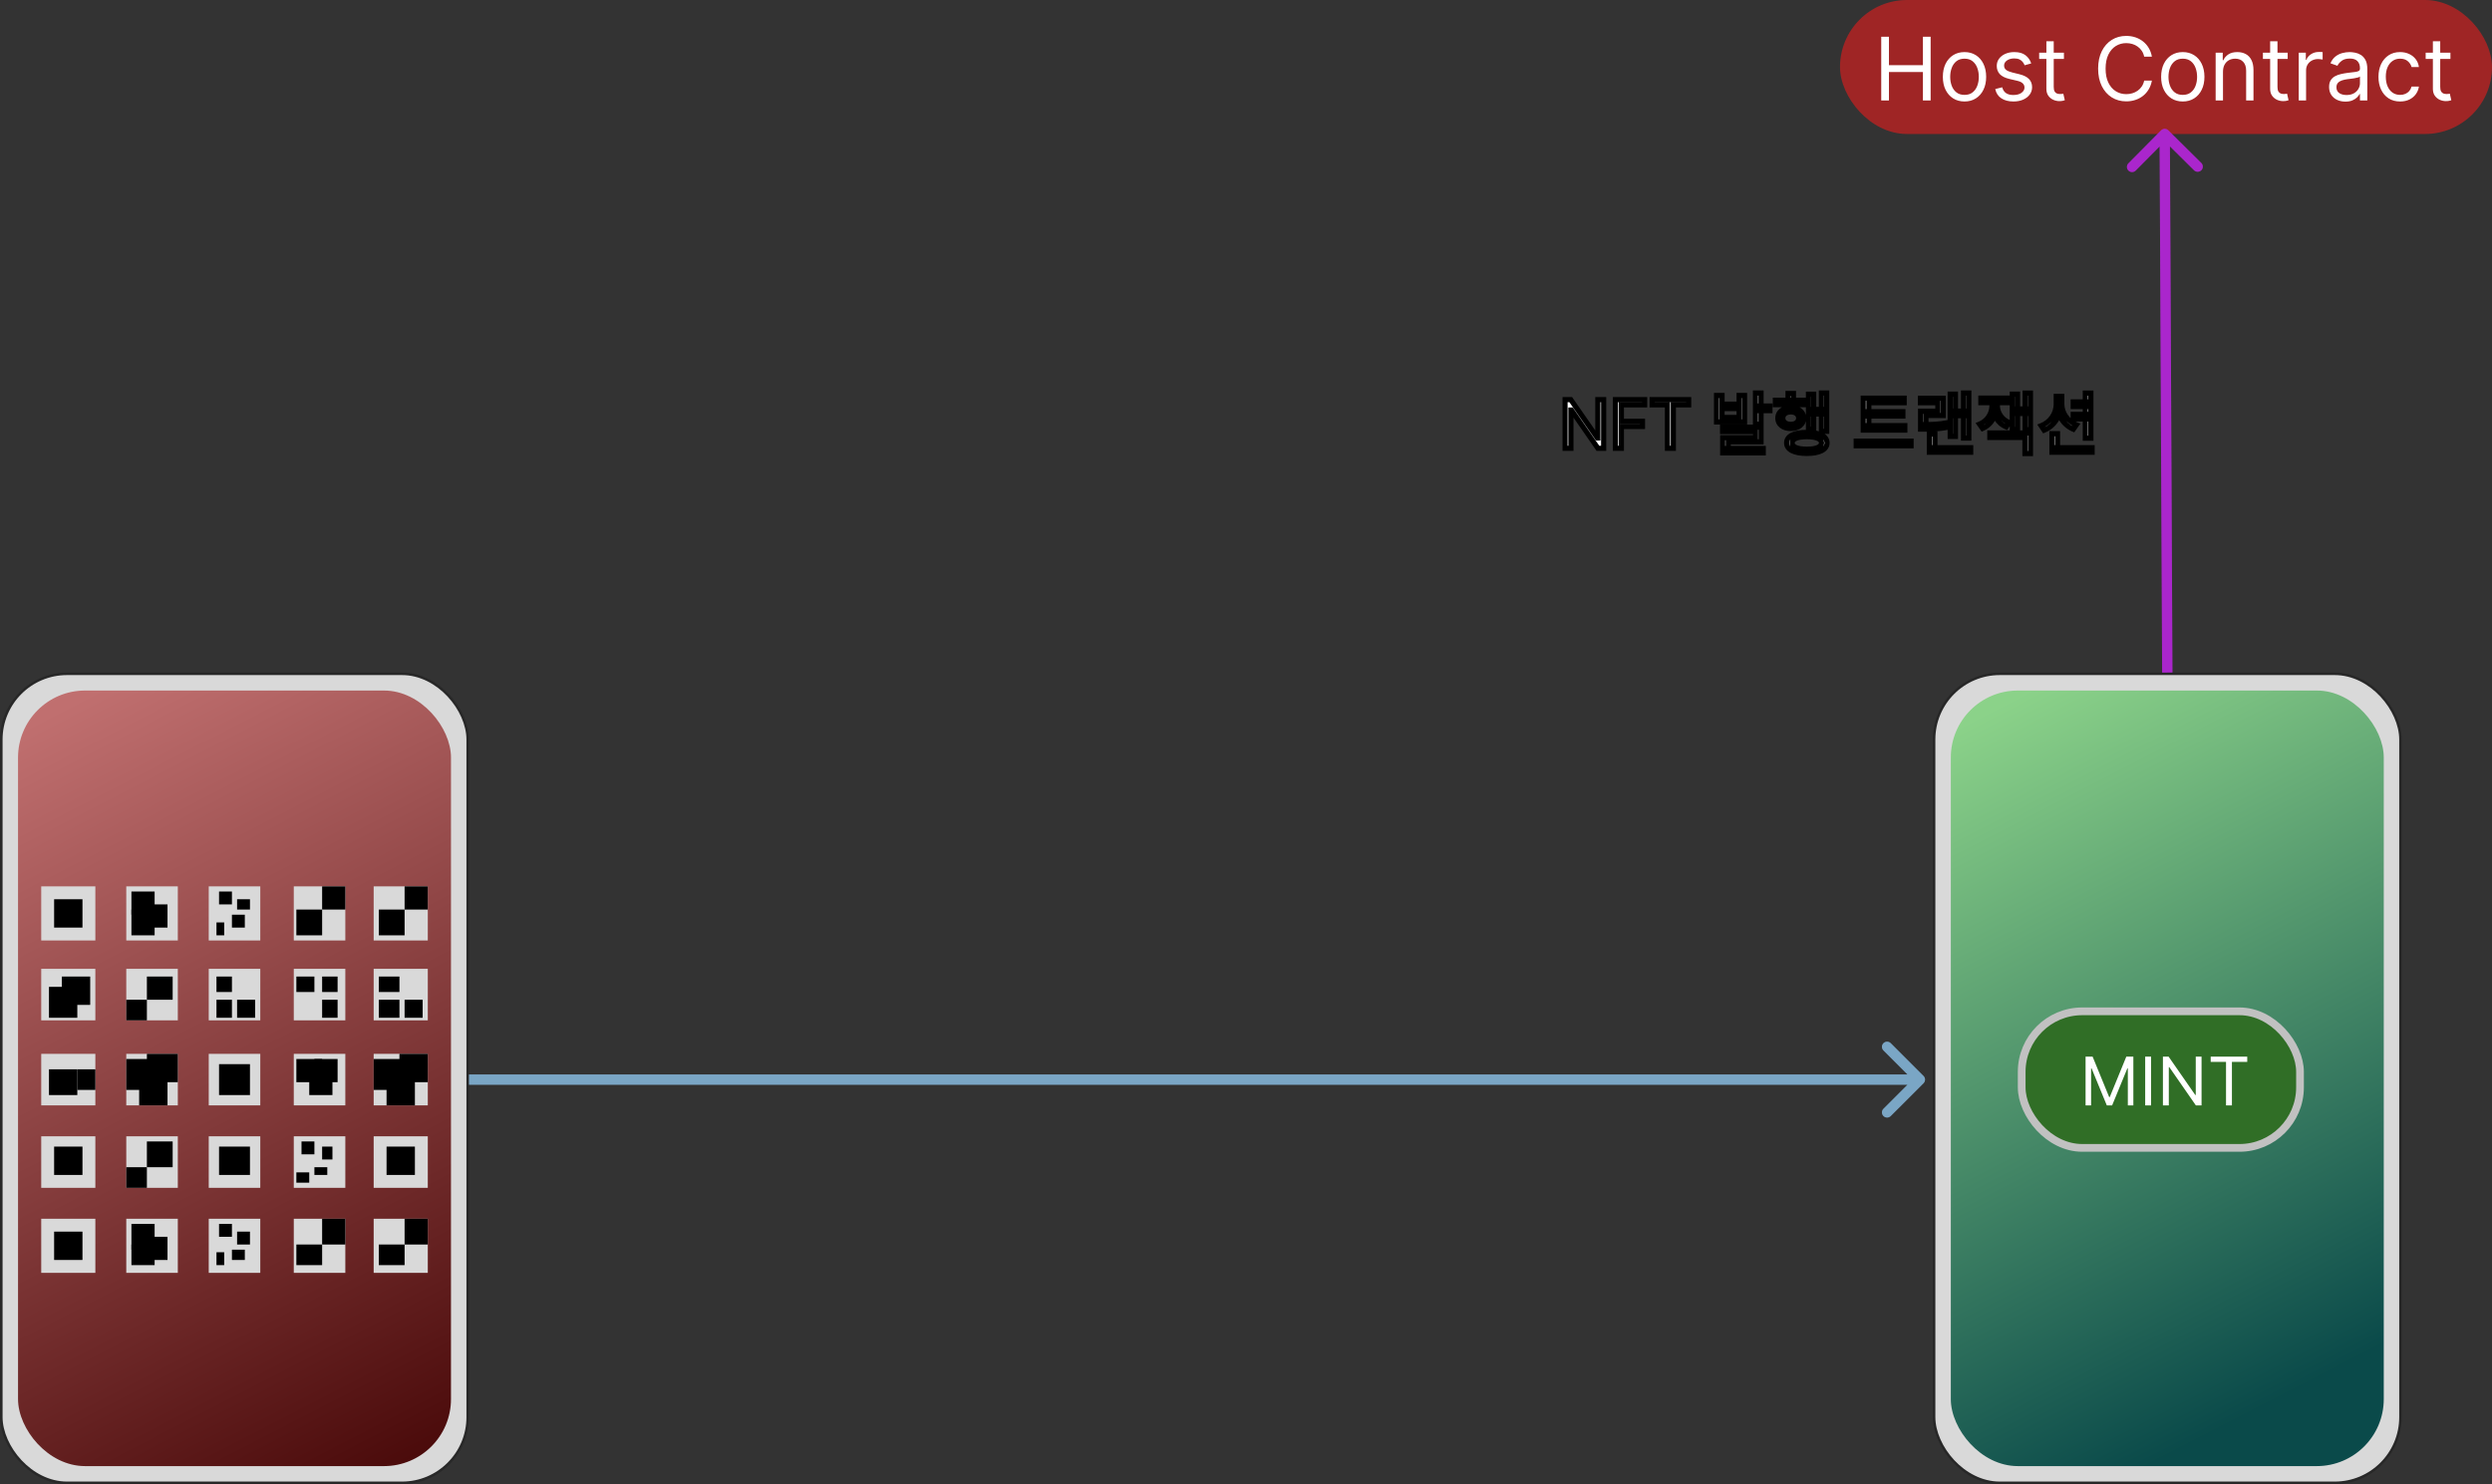 <svg width="967" height="576" viewBox="0 0 967 576" fill="none" xmlns="http://www.w3.org/2000/svg">
  <rect x="0" y="0" width="967" height="576" fill="#333333" stroke="none"/>
  <rect x="714" width="253" height="52" rx="26" fill="#9F2525"/>
  <path d="M729.994 39V14.273H732.989V25.284H746.173V14.273H749.168V39H746.173V27.94H732.989V39H729.994ZM762.31 39.386C760.636 39.386 759.167 38.988 757.903 38.191C756.647 37.394 755.665 36.279 754.957 34.847C754.257 33.414 753.907 31.74 753.907 29.824C753.907 27.892 754.257 26.206 754.957 24.765C755.665 23.324 756.647 22.205 757.903 21.408C759.167 20.611 760.636 20.213 762.31 20.213C763.984 20.213 765.449 20.611 766.705 21.408C767.969 22.205 768.951 23.324 769.651 24.765C770.359 26.206 770.713 27.892 770.713 29.824C770.713 31.74 770.359 33.414 769.651 34.847C768.951 36.279 767.969 37.394 766.705 38.191C765.449 38.988 763.984 39.386 762.31 39.386ZM762.31 36.827C763.582 36.827 764.628 36.501 765.449 35.849C766.27 35.197 766.878 34.34 767.272 33.277C767.667 32.215 767.864 31.063 767.864 29.824C767.864 28.584 767.667 27.429 767.272 26.359C766.878 25.288 766.27 24.423 765.449 23.763C764.628 23.103 763.582 22.773 762.31 22.773C761.038 22.773 759.992 23.103 759.171 23.763C758.35 24.423 757.742 25.288 757.348 26.359C756.953 27.429 756.756 28.584 756.756 29.824C756.756 31.063 756.953 32.215 757.348 33.277C757.742 34.34 758.35 35.197 759.171 35.849C759.992 36.501 761.038 36.827 762.31 36.827ZM788.199 24.608L785.64 25.332C785.479 24.906 785.241 24.491 784.927 24.089C784.622 23.678 784.203 23.34 783.672 23.075C783.14 22.809 782.46 22.676 781.631 22.676C780.496 22.676 779.55 22.938 778.794 23.461C778.045 23.976 777.671 24.632 777.671 25.429C777.671 26.137 777.929 26.697 778.444 27.107C778.959 27.518 779.764 27.86 780.858 28.134L783.611 28.81C785.269 29.212 786.505 29.828 787.318 30.657C788.131 31.478 788.537 32.536 788.537 33.832C788.537 34.895 788.232 35.845 787.62 36.682C787.016 37.519 786.171 38.179 785.084 38.662C783.998 39.145 782.734 39.386 781.293 39.386C779.402 39.386 777.836 38.976 776.596 38.155C775.357 37.334 774.572 36.135 774.242 34.557L776.947 33.881C777.204 34.879 777.691 35.627 778.407 36.126C779.132 36.626 780.078 36.875 781.245 36.875C782.573 36.875 783.627 36.593 784.408 36.03C785.197 35.458 785.591 34.774 785.591 33.977C785.591 33.333 785.366 32.794 784.915 32.359C784.465 31.917 783.772 31.587 782.839 31.369L779.748 30.645C778.049 30.242 776.802 29.619 776.005 28.773C775.216 27.92 774.822 26.854 774.822 25.574C774.822 24.527 775.115 23.602 775.703 22.797C776.299 21.992 777.108 21.36 778.13 20.901C779.16 20.442 780.327 20.213 781.631 20.213C783.466 20.213 784.907 20.616 785.954 21.421C787.008 22.225 787.757 23.288 788.199 24.608ZM800.892 20.454V22.869H791.281V20.454H800.892ZM794.082 16.011H796.932V33.688C796.932 34.492 797.049 35.096 797.282 35.499C797.523 35.893 797.829 36.159 798.2 36.295C798.578 36.424 798.976 36.489 799.395 36.489C799.709 36.489 799.966 36.472 800.168 36.44C800.369 36.4 800.53 36.368 800.651 36.344L801.23 38.903C801.037 38.976 800.767 39.048 800.421 39.121C800.075 39.201 799.636 39.242 799.105 39.242C798.3 39.242 797.511 39.068 796.739 38.722C795.974 38.376 795.338 37.849 794.831 37.141C794.332 36.432 794.082 35.539 794.082 34.46V16.011ZM835.025 22H832.031C831.853 21.139 831.544 20.382 831.101 19.73C830.666 19.078 830.135 18.531 829.507 18.088C828.887 17.637 828.199 17.299 827.442 17.074C826.686 16.849 825.897 16.736 825.076 16.736C823.579 16.736 822.223 17.114 821.007 17.871C819.8 18.627 818.838 19.742 818.121 21.215C817.413 22.688 817.059 24.495 817.059 26.636C817.059 28.777 817.413 30.584 818.121 32.057C818.838 33.531 819.8 34.645 821.007 35.402C822.223 36.159 823.579 36.537 825.076 36.537C825.897 36.537 826.686 36.424 827.442 36.199C828.199 35.974 828.887 35.639 829.507 35.197C830.135 34.746 830.666 34.195 831.101 33.543C831.544 32.883 831.853 32.126 832.031 31.273H835.025C834.799 32.536 834.389 33.667 833.793 34.666C833.198 35.664 832.457 36.513 831.572 37.213C830.686 37.905 829.692 38.432 828.589 38.795C827.495 39.157 826.324 39.338 825.076 39.338C822.967 39.338 821.092 38.823 819.45 37.793C817.808 36.762 816.516 35.297 815.574 33.398C814.632 31.498 814.161 29.244 814.161 26.636C814.161 24.028 814.632 21.775 815.574 19.875C816.516 17.975 817.808 16.51 819.45 15.48C821.092 14.45 822.967 13.935 825.076 13.935C826.324 13.935 827.495 14.116 828.589 14.478C829.692 14.84 830.686 15.371 831.572 16.072C832.457 16.764 833.198 17.609 833.793 18.607C834.389 19.597 834.799 20.728 835.025 22ZM847.011 39.386C845.337 39.386 843.868 38.988 842.604 38.191C841.349 37.394 840.367 36.279 839.658 34.847C838.958 33.414 838.608 31.74 838.608 29.824C838.608 27.892 838.958 26.206 839.658 24.765C840.367 23.324 841.349 22.205 842.604 21.408C843.868 20.611 845.337 20.213 847.011 20.213C848.685 20.213 850.15 20.611 851.406 21.408C852.67 22.205 853.652 23.324 854.352 24.765C855.06 26.206 855.415 27.892 855.415 29.824C855.415 31.74 855.06 33.414 854.352 34.847C853.652 36.279 852.67 37.394 851.406 38.191C850.15 38.988 848.685 39.386 847.011 39.386ZM847.011 36.827C848.283 36.827 849.329 36.501 850.15 35.849C850.971 35.197 851.579 34.34 851.974 33.277C852.368 32.215 852.565 31.063 852.565 29.824C852.565 28.584 852.368 27.429 851.974 26.359C851.579 25.288 850.971 24.423 850.15 23.763C849.329 23.103 848.283 22.773 847.011 22.773C845.739 22.773 844.693 23.103 843.872 23.763C843.051 24.423 842.443 25.288 842.049 26.359C841.654 27.429 841.457 28.584 841.457 29.824C841.457 31.063 841.654 32.215 842.049 33.277C842.443 34.34 843.051 35.197 843.872 35.849C844.693 36.501 845.739 36.827 847.011 36.827ZM862.614 27.844V39H859.764V20.454H862.517V23.352H862.759C863.193 22.41 863.853 21.654 864.739 21.082C865.624 20.503 866.767 20.213 868.168 20.213C869.423 20.213 870.522 20.471 871.464 20.986C872.406 21.493 873.138 22.266 873.661 23.304C874.184 24.334 874.446 25.638 874.446 27.216V39H871.597V27.409C871.597 25.952 871.218 24.817 870.462 24.004C869.705 23.183 868.667 22.773 867.347 22.773C866.437 22.773 865.624 22.97 864.908 23.364C864.199 23.759 863.64 24.334 863.229 25.091C862.819 25.848 862.614 26.765 862.614 27.844ZM887.718 20.454V22.869H878.107V20.454H887.718ZM880.909 16.011H883.758V33.688C883.758 34.492 883.875 35.096 884.108 35.499C884.35 35.893 884.655 36.159 885.026 36.295C885.404 36.424 885.802 36.489 886.221 36.489C886.535 36.489 886.793 36.472 886.994 36.44C887.195 36.4 887.356 36.368 887.477 36.344L888.056 38.903C887.863 38.976 887.593 39.048 887.247 39.121C886.901 39.201 886.463 39.242 885.931 39.242C885.126 39.242 884.338 39.068 883.565 38.722C882.8 38.376 882.164 37.849 881.657 37.141C881.158 36.432 880.909 35.539 880.909 34.46V16.011ZM892.004 39V20.454H894.757V23.256H894.95C895.289 22.338 895.9 21.593 896.786 21.022C897.671 20.451 898.669 20.165 899.78 20.165C899.989 20.165 900.251 20.169 900.565 20.177C900.879 20.185 901.116 20.197 901.277 20.213V23.111C901.181 23.087 900.959 23.05 900.613 23.002C900.275 22.946 899.917 22.918 899.539 22.918C898.637 22.918 897.832 23.107 897.124 23.485C896.423 23.855 895.868 24.37 895.458 25.03C895.055 25.683 894.854 26.427 894.854 27.264V39H892.004ZM910.112 39.435C908.937 39.435 907.871 39.213 906.913 38.771C905.955 38.32 905.194 37.672 904.631 36.827C904.067 35.974 903.786 34.943 903.786 33.736C903.786 32.673 903.995 31.812 904.413 31.152C904.832 30.484 905.391 29.961 906.092 29.582C906.792 29.204 907.565 28.922 908.41 28.737C909.263 28.544 910.12 28.391 910.982 28.278C912.108 28.134 913.022 28.025 913.722 27.952C914.431 27.872 914.946 27.739 915.268 27.554C915.598 27.369 915.763 27.047 915.763 26.588V26.491C915.763 25.3 915.437 24.375 914.785 23.715C914.141 23.055 913.163 22.724 911.851 22.724C910.491 22.724 909.424 23.022 908.651 23.618C907.879 24.213 907.335 24.849 907.021 25.526L904.317 24.56C904.8 23.433 905.444 22.555 906.249 21.928C907.062 21.292 907.947 20.849 908.905 20.599C909.871 20.342 910.821 20.213 911.754 20.213C912.35 20.213 913.034 20.285 913.807 20.43C914.588 20.567 915.34 20.853 916.065 21.288C916.797 21.722 917.405 22.378 917.888 23.256C918.371 24.133 918.612 25.308 918.612 26.781V39H915.763V36.489H915.618C915.425 36.891 915.103 37.322 914.652 37.781C914.201 38.239 913.602 38.63 912.853 38.952C912.104 39.274 911.191 39.435 910.112 39.435ZM910.547 36.875C911.674 36.875 912.624 36.654 913.396 36.211C914.177 35.768 914.765 35.197 915.159 34.496C915.562 33.796 915.763 33.06 915.763 32.287V29.679C915.642 29.824 915.376 29.957 914.966 30.077C914.563 30.19 914.097 30.291 913.565 30.379C913.042 30.46 912.531 30.532 912.032 30.597C911.541 30.653 911.143 30.701 910.837 30.741C910.096 30.838 909.404 30.995 908.76 31.212C908.124 31.422 907.609 31.74 907.214 32.166C906.828 32.585 906.635 33.156 906.635 33.881C906.635 34.871 907.001 35.619 907.734 36.126C908.474 36.626 909.412 36.875 910.547 36.875ZM931.347 39.386C929.608 39.386 928.111 38.976 926.856 38.155C925.6 37.334 924.634 36.203 923.958 34.762C923.282 33.321 922.944 31.675 922.944 29.824C922.944 27.94 923.29 26.278 923.982 24.837C924.682 23.389 925.656 22.258 926.904 21.445C928.16 20.624 929.625 20.213 931.299 20.213C932.603 20.213 933.778 20.454 934.824 20.938C935.871 21.421 936.728 22.097 937.396 22.966C938.064 23.835 938.479 24.849 938.64 26.009H935.79C935.573 25.163 935.09 24.415 934.341 23.763C933.601 23.103 932.603 22.773 931.347 22.773C930.236 22.773 929.262 23.062 928.425 23.642C927.596 24.213 926.948 25.023 926.481 26.069C926.023 27.107 925.793 28.327 925.793 29.727C925.793 31.16 926.019 32.408 926.469 33.47C926.928 34.533 927.572 35.358 928.401 35.945C929.238 36.533 930.22 36.827 931.347 36.827C932.088 36.827 932.76 36.698 933.363 36.44C933.967 36.183 934.478 35.812 934.897 35.33C935.315 34.847 935.613 34.267 935.79 33.591H938.64C938.479 34.686 938.08 35.672 937.444 36.549C936.817 37.418 935.983 38.111 934.945 38.626C933.915 39.133 932.715 39.386 931.347 39.386ZM950.871 20.454V22.869H941.26V20.454H950.871ZM944.061 16.011H946.91V33.688C946.91 34.492 947.027 35.096 947.26 35.499C947.502 35.893 947.808 36.159 948.178 36.295C948.556 36.424 948.955 36.489 949.373 36.489C949.687 36.489 949.945 36.472 950.146 36.44C950.347 36.4 950.508 36.368 950.629 36.344L951.209 38.903C951.015 38.976 950.746 39.048 950.4 39.121C950.054 39.201 949.615 39.242 949.084 39.242C948.279 39.242 947.49 39.068 946.717 38.722C945.952 38.376 945.317 37.849 944.809 37.141C944.31 36.432 944.061 35.539 944.061 34.46V16.011Z" fill="white"/>
  <mask id="path-3-outside-1_0_1" maskUnits="userSpaceOnUse" x="606" y="151" width="207" height="27" fill="black">
    <rect fill="white" x="606" y="151" width="207" height="27"/>
    <path d="M622.284 155.091V174H620.068L609.764 159.153H609.58V174H607.29V155.091H609.506L619.847 169.974H620.031V155.091H622.284ZM626.866 174V155.091H638.204V157.122H629.156V163.511H637.355V165.543H629.156V174H626.866ZM641.092 157.122V155.091H655.273V157.122H649.327V174H647.038V157.122H641.092ZM666.092 153.486H668.224V156.866H674.854V153.486H676.96V163.756H666.092V153.486ZM668.224 158.556V162.014H674.854V158.556H668.224ZM681.198 152.524H683.356V164.64H681.198V152.524ZM682.42 157.568H686.814V159.362H682.42V157.568ZM668.432 165.784H683.356V171.478H670.616V175.014H668.484V169.866H681.25V167.5H668.432V165.784ZM668.484 174.052H684.214V175.768H668.484V174.052ZM706.78 152.524H708.834V167.396H706.78V152.524ZM702.958 158.894H707.404V160.688H702.958V158.894ZM701.762 152.992H703.79V166.564H701.762V152.992ZM688.918 155.332H700.826V157.048H688.918V155.332ZM694.898 158.244C697.836 158.244 699.89 159.856 699.89 162.274C699.89 164.718 697.836 166.304 694.898 166.304C691.934 166.304 689.88 164.718 689.88 162.274C689.88 159.856 691.934 158.244 694.898 158.244ZM694.898 159.856C693.052 159.856 691.804 160.818 691.804 162.274C691.804 163.756 693.052 164.692 694.898 164.692C696.718 164.692 697.966 163.756 697.966 162.274C697.966 160.818 696.718 159.856 694.898 159.856ZM693.832 152.706H695.938V156.294H693.832V152.706ZM701.138 167.812C706.026 167.812 708.964 169.268 708.964 171.894C708.964 174.494 706.026 175.976 701.138 175.976C696.198 175.976 693.286 174.494 693.286 171.894C693.286 169.268 696.198 167.812 701.138 167.812ZM701.138 169.476C697.524 169.476 695.418 170.334 695.418 171.894C695.418 173.454 697.524 174.338 701.138 174.338C704.7 174.338 706.832 173.454 706.832 171.894C706.832 170.334 704.7 169.476 701.138 169.476ZM723.009 165.186H739.155V166.928H723.009V165.186ZM720.279 171.218H741.573V173.012H720.279V171.218ZM723.009 154.526H738.895V156.294H725.193V165.732H723.009V154.526ZM724.491 159.778H738.401V161.494H724.491V159.778ZM761.928 152.524H763.982V170.022H761.928V152.524ZM758.158 159.544H762.578V161.338H758.158V159.544ZM756.754 152.966H758.782V169.372H756.754V152.966ZM748.668 173.74H764.71V175.508H748.668V173.74ZM748.668 168.436H750.826V174.364H748.668V168.436ZM745.262 164.77H746.77C750.072 164.77 752.516 164.666 755.402 164.094L755.61 165.836C752.646 166.408 750.176 166.538 746.77 166.538H745.262V164.77ZM745.21 154.552H754.05V161.26H747.342V165.706H745.262V159.622H751.97V156.294H745.21V154.552ZM772.976 155.488H774.692V157.412C774.692 161.234 772.82 164.77 769.31 166.278L768.14 164.614C771.26 163.34 772.976 160.402 772.976 157.412V155.488ZM773.366 155.488H775.056V157.386C775.056 160.116 776.694 162.794 779.606 163.964L778.488 165.654C775.108 164.25 773.366 160.974 773.366 157.386V155.488ZM768.66 154.5H779.164V156.268H768.66V154.5ZM785.846 152.55H787.9V166.746H785.846V152.55ZM782.05 158.712H786.496V160.48H782.05V158.712ZM780.854 152.966H782.882V166.642H780.854V152.966ZM772.144 168.02H787.9V176.028H785.768V169.788H772.144V168.02ZM804.486 155.982H809.764V157.776H804.486V155.982ZM804.486 160.818H809.764V162.586H804.486V160.818ZM797.908 153.85H799.65V156.84C799.65 161.442 797.128 165.368 793.202 166.954L792.058 165.238C795.568 163.886 797.908 160.532 797.908 156.84V153.85ZM798.298 153.85H800.066V156.84C800.066 160.272 802.328 163.522 805.734 164.874L804.538 166.564C800.82 165.004 798.298 161.208 798.298 156.84V153.85ZM809.192 152.55H811.35V170.074H809.192V152.55ZM796.244 173.74H811.922V175.508H796.244V173.74ZM796.244 168.306H798.402V174.702H796.244V168.306Z"/>
  </mask>
  <path d="M622.284 155.091V174H620.068L609.764 159.153H609.58V174H607.29V155.091H609.506L619.847 169.974H620.031V155.091H622.284ZM626.866 174V155.091H638.204V157.122H629.156V163.511H637.355V165.543H629.156V174H626.866ZM641.092 157.122V155.091H655.273V157.122H649.327V174H647.038V157.122H641.092ZM666.092 153.486H668.224V156.866H674.854V153.486H676.96V163.756H666.092V153.486ZM668.224 158.556V162.014H674.854V158.556H668.224ZM681.198 152.524H683.356V164.64H681.198V152.524ZM682.42 157.568H686.814V159.362H682.42V157.568ZM668.432 165.784H683.356V171.478H670.616V175.014H668.484V169.866H681.25V167.5H668.432V165.784ZM668.484 174.052H684.214V175.768H668.484V174.052ZM706.78 152.524H708.834V167.396H706.78V152.524ZM702.958 158.894H707.404V160.688H702.958V158.894ZM701.762 152.992H703.79V166.564H701.762V152.992ZM688.918 155.332H700.826V157.048H688.918V155.332ZM694.898 158.244C697.836 158.244 699.89 159.856 699.89 162.274C699.89 164.718 697.836 166.304 694.898 166.304C691.934 166.304 689.88 164.718 689.88 162.274C689.88 159.856 691.934 158.244 694.898 158.244ZM694.898 159.856C693.052 159.856 691.804 160.818 691.804 162.274C691.804 163.756 693.052 164.692 694.898 164.692C696.718 164.692 697.966 163.756 697.966 162.274C697.966 160.818 696.718 159.856 694.898 159.856ZM693.832 152.706H695.938V156.294H693.832V152.706ZM701.138 167.812C706.026 167.812 708.964 169.268 708.964 171.894C708.964 174.494 706.026 175.976 701.138 175.976C696.198 175.976 693.286 174.494 693.286 171.894C693.286 169.268 696.198 167.812 701.138 167.812ZM701.138 169.476C697.524 169.476 695.418 170.334 695.418 171.894C695.418 173.454 697.524 174.338 701.138 174.338C704.7 174.338 706.832 173.454 706.832 171.894C706.832 170.334 704.7 169.476 701.138 169.476ZM723.009 165.186H739.155V166.928H723.009V165.186ZM720.279 171.218H741.573V173.012H720.279V171.218ZM723.009 154.526H738.895V156.294H725.193V165.732H723.009V154.526ZM724.491 159.778H738.401V161.494H724.491V159.778ZM761.928 152.524H763.982V170.022H761.928V152.524ZM758.158 159.544H762.578V161.338H758.158V159.544ZM756.754 152.966H758.782V169.372H756.754V152.966ZM748.668 173.74H764.71V175.508H748.668V173.74ZM748.668 168.436H750.826V174.364H748.668V168.436ZM745.262 164.77H746.77C750.072 164.77 752.516 164.666 755.402 164.094L755.61 165.836C752.646 166.408 750.176 166.538 746.77 166.538H745.262V164.77ZM745.21 154.552H754.05V161.26H747.342V165.706H745.262V159.622H751.97V156.294H745.21V154.552ZM772.976 155.488H774.692V157.412C774.692 161.234 772.82 164.77 769.31 166.278L768.14 164.614C771.26 163.34 772.976 160.402 772.976 157.412V155.488ZM773.366 155.488H775.056V157.386C775.056 160.116 776.694 162.794 779.606 163.964L778.488 165.654C775.108 164.25 773.366 160.974 773.366 157.386V155.488ZM768.66 154.5H779.164V156.268H768.66V154.5ZM785.846 152.55H787.9V166.746H785.846V152.55ZM782.05 158.712H786.496V160.48H782.05V158.712ZM780.854 152.966H782.882V166.642H780.854V152.966ZM772.144 168.02H787.9V176.028H785.768V169.788H772.144V168.02ZM804.486 155.982H809.764V157.776H804.486V155.982ZM804.486 160.818H809.764V162.586H804.486V160.818ZM797.908 153.85H799.65V156.84C799.65 161.442 797.128 165.368 793.202 166.954L792.058 165.238C795.568 163.886 797.908 160.532 797.908 156.84V153.85ZM798.298 153.85H800.066V156.84C800.066 160.272 802.328 163.522 805.734 164.874L804.538 166.564C800.82 165.004 798.298 161.208 798.298 156.84V153.85ZM809.192 152.55H811.35V170.074H809.192V152.55ZM796.244 173.74H811.922V175.508H796.244V173.74ZM796.244 168.306H798.402V174.702H796.244V168.306Z" fill="white"/>
  <path d="M622.284 155.091H623.284V154.091H622.284V155.091ZM622.284 174V175H623.284V174H622.284ZM620.068 174L619.247 174.57L619.545 175H620.068V174ZM609.764 159.153L610.586 158.583L610.287 158.153H609.764V159.153ZM609.58 159.153V158.153H608.58V159.153H609.58ZM609.58 174V175H610.58V174H609.58ZM607.29 174H606.29V175H607.29V174ZM607.29 155.091V154.091H606.29V155.091H607.29ZM609.506 155.091L610.327 154.52L610.029 154.091H609.506V155.091ZM619.847 169.974L619.025 170.545L619.324 170.974H619.847V169.974ZM620.031 169.974V170.974H621.031V169.974H620.031ZM620.031 155.091V154.091H619.031V155.091H620.031ZM621.284 155.091V174H623.284V155.091H621.284ZM622.284 173H620.068V175H622.284V173ZM620.89 173.43L610.586 158.583L608.943 159.724L619.247 174.57L620.89 173.43ZM609.764 158.153H609.58V160.153H609.764V158.153ZM608.58 159.153V174H610.58V159.153H608.58ZM609.58 173H607.29V175H609.58V173ZM608.29 174V155.091H606.29V174H608.29ZM607.29 156.091H609.506V154.091H607.29V156.091ZM608.684 155.661L619.025 170.545L620.668 169.404L610.327 154.52L608.684 155.661ZM619.847 170.974H620.031V168.974H619.847V170.974ZM621.031 169.974V155.091H619.031V169.974H621.031ZM620.031 156.091H622.284V154.091H620.031V156.091ZM626.866 174H625.866V175H626.866V174ZM626.866 155.091V154.091H625.866V155.091H626.866ZM638.204 155.091H639.204V154.091H638.204V155.091ZM638.204 157.122V158.122H639.204V157.122H638.204ZM629.156 157.122V156.122H628.156V157.122H629.156ZM629.156 163.511H628.156V164.511H629.156V163.511ZM637.355 163.511H638.355V162.511H637.355V163.511ZM637.355 165.543V166.543H638.355V165.543H637.355ZM629.156 165.543V164.543H628.156V165.543H629.156ZM629.156 174V175H630.156V174H629.156ZM627.866 174V155.091H625.866V174H627.866ZM626.866 156.091H638.204V154.091H626.866V156.091ZM637.204 155.091V157.122H639.204V155.091H637.204ZM638.204 156.122H629.156V158.122H638.204V156.122ZM628.156 157.122V163.511H630.156V157.122H628.156ZM629.156 164.511H637.355V162.511H629.156V164.511ZM636.355 163.511V165.543H638.355V163.511H636.355ZM637.355 164.543H629.156V166.543H637.355V164.543ZM628.156 165.543V174H630.156V165.543H628.156ZM629.156 173H626.866V175H629.156V173ZM641.092 157.122H640.092V158.122H641.092V157.122ZM641.092 155.091V154.091H640.092V155.091H641.092ZM655.273 155.091H656.273V154.091H655.273V155.091ZM655.273 157.122V158.122H656.273V157.122H655.273ZM649.327 157.122V156.122H648.327V157.122H649.327ZM649.327 174V175H650.327V174H649.327ZM647.038 174H646.038V175H647.038V174ZM647.038 157.122H648.038V156.122H647.038V157.122ZM642.092 157.122V155.091H640.092V157.122H642.092ZM641.092 156.091H655.273V154.091H641.092V156.091ZM654.273 155.091V157.122H656.273V155.091H654.273ZM655.273 156.122H649.327V158.122H655.273V156.122ZM648.327 157.122V174H650.327V157.122H648.327ZM649.327 173H647.038V175H649.327V173ZM648.038 174V157.122H646.038V174H648.038ZM647.038 156.122H641.092V158.122H647.038V156.122ZM666.092 153.486V152.486H665.092V153.486H666.092ZM668.224 153.486H669.224V152.486H668.224V153.486ZM668.224 156.866H667.224V157.866H668.224V156.866ZM674.854 156.866V157.866H675.854V156.866H674.854ZM674.854 153.486V152.486H673.854V153.486H674.854ZM676.96 153.486H677.96V152.486H676.96V153.486ZM676.96 163.756V164.756H677.96V163.756H676.96ZM666.092 163.756H665.092V164.756H666.092V163.756ZM668.224 158.556V157.556H667.224V158.556H668.224ZM668.224 162.014H667.224V163.014H668.224V162.014ZM674.854 162.014V163.014H675.854V162.014H674.854ZM674.854 158.556H675.854V157.556H674.854V158.556ZM681.198 152.524V151.524H680.198V152.524H681.198ZM683.356 152.524H684.356V151.524H683.356V152.524ZM683.356 164.64V165.64H684.356V164.64H683.356ZM681.198 164.64H680.198V165.64H681.198V164.64ZM682.42 157.568V156.568H681.42V157.568H682.42ZM686.814 157.568H687.814V156.568H686.814V157.568ZM686.814 159.362V160.362H687.814V159.362H686.814ZM682.42 159.362H681.42V160.362H682.42V159.362ZM668.432 165.784V164.784H667.432V165.784H668.432ZM683.356 165.784H684.356V164.784H683.356V165.784ZM683.356 171.478V172.478H684.356V171.478H683.356ZM670.616 171.478V170.478H669.616V171.478H670.616ZM670.616 175.014V176.014H671.616V175.014H670.616ZM668.484 175.014H667.484V176.014H668.484V175.014ZM668.484 169.866V168.866H667.484V169.866H668.484ZM681.25 169.866V170.866H682.25V169.866H681.25ZM681.25 167.5H682.25V166.5H681.25V167.5ZM668.432 167.5H667.432V168.5H668.432V167.5ZM668.484 174.052V173.052H667.484V174.052H668.484ZM684.214 174.052H685.214V173.052H684.214V174.052ZM684.214 175.768V176.768H685.214V175.768H684.214ZM668.484 175.768H667.484V176.768H668.484V175.768ZM666.092 154.486H668.224V152.486H666.092V154.486ZM667.224 153.486V156.866H669.224V153.486H667.224ZM668.224 157.866H674.854V155.866H668.224V157.866ZM675.854 156.866V153.486H673.854V156.866H675.854ZM674.854 154.486H676.96V152.486H674.854V154.486ZM675.96 153.486V163.756H677.96V153.486H675.96ZM676.96 162.756H666.092V164.756H676.96V162.756ZM667.092 163.756V153.486H665.092V163.756H667.092ZM667.224 158.556V162.014H669.224V158.556H667.224ZM668.224 163.014H674.854V161.014H668.224V163.014ZM675.854 162.014V158.556H673.854V162.014H675.854ZM674.854 157.556H668.224V159.556H674.854V157.556ZM681.198 153.524H683.356V151.524H681.198V153.524ZM682.356 152.524V164.64H684.356V152.524H682.356ZM683.356 163.64H681.198V165.64H683.356V163.64ZM682.198 164.64V152.524H680.198V164.64H682.198ZM682.42 158.568H686.814V156.568H682.42V158.568ZM685.814 157.568V159.362H687.814V157.568H685.814ZM686.814 158.362H682.42V160.362H686.814V158.362ZM683.42 159.362V157.568H681.42V159.362H683.42ZM668.432 166.784H683.356V164.784H668.432V166.784ZM682.356 165.784V171.478H684.356V165.784H682.356ZM683.356 170.478H670.616V172.478H683.356V170.478ZM669.616 171.478V175.014H671.616V171.478H669.616ZM670.616 174.014H668.484V176.014H670.616V174.014ZM669.484 175.014V169.866H667.484V175.014H669.484ZM668.484 170.866H681.25V168.866H668.484V170.866ZM682.25 169.866V167.5H680.25V169.866H682.25ZM681.25 166.5H668.432V168.5H681.25V166.5ZM669.432 167.5V165.784H667.432V167.5H669.432ZM668.484 175.052H684.214V173.052H668.484V175.052ZM683.214 174.052V175.768H685.214V174.052H683.214ZM684.214 174.768H668.484V176.768H684.214V174.768ZM669.484 175.768V174.052H667.484V175.768H669.484ZM706.78 152.524V151.524H705.78V152.524H706.78ZM708.834 152.524H709.834V151.524H708.834V152.524ZM708.834 167.396V168.396H709.834V167.396H708.834ZM706.78 167.396H705.78V168.396H706.78V167.396ZM702.958 158.894V157.894H701.958V158.894H702.958ZM707.404 158.894H708.404V157.894H707.404V158.894ZM707.404 160.688V161.688H708.404V160.688H707.404ZM702.958 160.688H701.958V161.688H702.958V160.688ZM701.762 152.992V151.992H700.762V152.992H701.762ZM703.79 152.992H704.79V151.992H703.79V152.992ZM703.79 166.564V167.564H704.79V166.564H703.79ZM701.762 166.564H700.762V167.564H701.762V166.564ZM688.918 155.332V154.332H687.918V155.332H688.918ZM700.826 155.332H701.826V154.332H700.826V155.332ZM700.826 157.048V158.048H701.826V157.048H700.826ZM688.918 157.048H687.918V158.048H688.918V157.048ZM693.832 152.706V151.706H692.832V152.706H693.832ZM695.938 152.706H696.938V151.706H695.938V152.706ZM695.938 156.294V157.294H696.938V156.294H695.938ZM693.832 156.294H692.832V157.294H693.832V156.294ZM706.78 153.524H708.834V151.524H706.78V153.524ZM707.834 152.524V167.396H709.834V152.524H707.834ZM708.834 166.396H706.78V168.396H708.834V166.396ZM707.78 167.396V152.524H705.78V167.396H707.78ZM702.958 159.894H707.404V157.894H702.958V159.894ZM706.404 158.894V160.688H708.404V158.894H706.404ZM707.404 159.688H702.958V161.688H707.404V159.688ZM703.958 160.688V158.894H701.958V160.688H703.958ZM701.762 153.992H703.79V151.992H701.762V153.992ZM702.79 152.992V166.564H704.79V152.992H702.79ZM703.79 165.564H701.762V167.564H703.79V165.564ZM702.762 166.564V152.992H700.762V166.564H702.762ZM688.918 156.332H700.826V154.332H688.918V156.332ZM699.826 155.332V157.048H701.826V155.332H699.826ZM700.826 156.048H688.918V158.048H700.826V156.048ZM689.918 157.048V155.332H687.918V157.048H689.918ZM694.898 159.244C696.192 159.244 697.204 159.599 697.871 160.133C698.519 160.652 698.89 161.375 698.89 162.274H700.89C700.89 160.755 700.234 159.463 699.121 158.572C698.026 157.695 696.542 157.244 694.898 157.244V159.244ZM698.89 162.274C698.89 163.188 698.518 163.909 697.873 164.424C697.208 164.953 696.196 165.304 694.898 165.304V167.304C696.538 167.304 698.022 166.862 699.119 165.987C700.235 165.098 700.89 163.804 700.89 162.274H698.89ZM694.898 165.304C693.585 165.304 692.567 164.952 691.899 164.422C691.252 163.908 690.88 163.188 690.88 162.274H688.88C688.88 163.804 689.535 165.099 690.656 165.989C691.756 166.863 693.247 167.304 694.898 167.304V165.304ZM690.88 162.274C690.88 161.375 691.25 160.653 691.901 160.134C692.57 159.6 693.589 159.244 694.898 159.244V157.244C693.243 157.244 691.753 157.694 690.654 158.571C689.537 159.462 688.88 160.755 688.88 162.274H690.88ZM694.898 158.856C693.811 158.856 692.804 159.139 692.045 159.73C691.264 160.338 690.804 161.231 690.804 162.274H692.804C692.804 161.861 692.968 161.545 693.273 161.308C693.599 161.054 694.139 160.856 694.898 160.856V158.856ZM690.804 162.274C690.804 163.326 691.261 164.222 692.047 164.83C692.81 165.419 693.817 165.692 694.898 165.692V163.692C694.133 163.692 693.593 163.497 693.27 163.247C692.971 163.017 692.804 162.704 692.804 162.274H690.804ZM694.898 165.692C695.969 165.692 696.97 165.417 697.728 164.828C698.51 164.221 698.966 163.326 698.966 162.274H696.966C696.966 162.704 696.798 163.018 696.501 163.249C696.18 163.499 695.647 163.692 694.898 163.692V165.692ZM698.966 162.274C698.966 161.231 698.507 160.339 697.731 159.732C696.976 159.14 695.975 158.856 694.898 158.856V160.856C695.641 160.856 696.174 161.053 696.498 161.306C696.801 161.544 696.966 161.861 696.966 162.274H698.966ZM693.832 153.706H695.938V151.706H693.832V153.706ZM694.938 152.706V156.294H696.938V152.706H694.938ZM695.938 155.294H693.832V157.294H695.938V155.294ZM694.832 156.294V152.706H692.832V156.294H694.832ZM701.138 168.812C703.507 168.812 705.282 169.169 706.427 169.757C707.526 170.323 707.964 171.045 707.964 171.894H709.964C709.964 170.117 708.933 168.798 707.342 167.979C705.795 167.183 703.657 166.812 701.138 166.812V168.812ZM707.964 171.894C707.964 172.728 707.529 173.451 706.425 174.022C705.28 174.613 703.505 174.976 701.138 174.976V176.976C703.659 176.976 705.797 176.598 707.343 175.798C708.931 174.978 709.964 173.66 709.964 171.894H707.964ZM701.138 174.976C698.744 174.976 696.963 174.613 695.819 174.022C694.718 173.453 694.286 172.731 694.286 171.894H692.286C692.286 173.657 693.31 174.976 694.9 175.798C696.447 176.598 698.592 176.976 701.138 176.976V174.976ZM694.286 171.894C694.286 171.042 694.721 170.322 695.817 169.757C696.961 169.169 698.741 168.812 701.138 168.812V166.812C698.595 166.812 696.45 167.183 694.902 167.979C693.307 168.799 692.286 170.12 692.286 171.894H694.286ZM701.138 168.476C699.276 168.476 697.693 168.694 696.537 169.178C695.372 169.665 694.418 170.542 694.418 171.894H696.418C696.418 171.686 696.517 171.354 697.309 171.022C698.109 170.687 699.386 170.476 701.138 170.476V168.476ZM694.418 171.894C694.418 173.242 695.367 174.126 696.531 174.621C697.689 175.113 699.273 175.338 701.138 175.338V173.338C699.389 173.338 698.114 173.121 697.314 172.781C696.523 172.444 696.418 172.106 696.418 171.894H694.418ZM701.138 175.338C702.979 175.338 704.556 175.113 705.712 174.621C706.872 174.128 707.832 173.246 707.832 171.894H705.832C705.832 172.102 705.726 172.442 704.929 172.781C704.129 173.121 702.86 173.338 701.138 173.338V175.338ZM707.832 171.894C707.832 170.538 706.867 169.663 705.707 169.178C704.552 168.694 702.976 168.476 701.138 168.476V170.476C702.862 170.476 704.133 170.687 704.935 171.022C705.732 171.356 705.832 171.69 705.832 171.894H707.832ZM723.009 165.186V164.186H722.009V165.186H723.009ZM739.155 165.186H740.155V164.186H739.155V165.186ZM739.155 166.928V167.928H740.155V166.928H739.155ZM723.009 166.928H722.009V167.928H723.009V166.928ZM720.279 171.218V170.218H719.279V171.218H720.279ZM741.573 171.218H742.573V170.218H741.573V171.218ZM741.573 173.012V174.012H742.573V173.012H741.573ZM720.279 173.012H719.279V174.012H720.279V173.012ZM723.009 154.526V153.526H722.009V154.526H723.009ZM738.895 154.526H739.895V153.526H738.895V154.526ZM738.895 156.294V157.294H739.895V156.294H738.895ZM725.193 156.294V155.294H724.193V156.294H725.193ZM725.193 165.732V166.732H726.193V165.732H725.193ZM723.009 165.732H722.009V166.732H723.009V165.732ZM724.491 159.778V158.778H723.491V159.778H724.491ZM738.401 159.778H739.401V158.778H738.401V159.778ZM738.401 161.494V162.494H739.401V161.494H738.401ZM724.491 161.494H723.491V162.494H724.491V161.494ZM723.009 166.186H739.155V164.186H723.009V166.186ZM738.155 165.186V166.928H740.155V165.186H738.155ZM739.155 165.928H723.009V167.928H739.155V165.928ZM724.009 166.928V165.186H722.009V166.928H724.009ZM720.279 172.218H741.573V170.218H720.279V172.218ZM740.573 171.218V173.012H742.573V171.218H740.573ZM741.573 172.012H720.279V174.012H741.573V172.012ZM721.279 173.012V171.218H719.279V173.012H721.279ZM723.009 155.526H738.895V153.526H723.009V155.526ZM737.895 154.526V156.294H739.895V154.526H737.895ZM738.895 155.294H725.193V157.294H738.895V155.294ZM724.193 156.294V165.732H726.193V156.294H724.193ZM725.193 164.732H723.009V166.732H725.193V164.732ZM724.009 165.732V154.526H722.009V165.732H724.009ZM724.491 160.778H738.401V158.778H724.491V160.778ZM737.401 159.778V161.494H739.401V159.778H737.401ZM738.401 160.494H724.491V162.494H738.401V160.494ZM725.491 161.494V159.778H723.491V161.494H725.491ZM761.928 152.524V151.524H760.928V152.524H761.928ZM763.982 152.524H764.982V151.524H763.982V152.524ZM763.982 170.022V171.022H764.982V170.022H763.982ZM761.928 170.022H760.928V171.022H761.928V170.022ZM758.158 159.544V158.544H757.158V159.544H758.158ZM762.578 159.544H763.578V158.544H762.578V159.544ZM762.578 161.338V162.338H763.578V161.338H762.578ZM758.158 161.338H757.158V162.338H758.158V161.338ZM756.754 152.966V151.966H755.754V152.966H756.754ZM758.782 152.966H759.782V151.966H758.782V152.966ZM758.782 169.372V170.372H759.782V169.372H758.782ZM756.754 169.372H755.754V170.372H756.754V169.372ZM748.668 173.74V172.74H747.668V173.74H748.668ZM764.71 173.74H765.71V172.74H764.71V173.74ZM764.71 175.508V176.508H765.71V175.508H764.71ZM748.668 175.508H747.668V176.508H748.668V175.508ZM748.668 168.436V167.436H747.668V168.436H748.668ZM750.826 168.436H751.826V167.436H750.826V168.436ZM750.826 174.364V175.364H751.826V174.364H750.826ZM748.668 174.364H747.668V175.364H748.668V174.364ZM745.262 164.77V163.77H744.262V164.77H745.262ZM755.402 164.094L756.395 163.975L756.267 162.903L755.208 163.113L755.402 164.094ZM755.61 165.836L755.8 166.818L756.714 166.642L756.603 165.717L755.61 165.836ZM745.262 166.538H744.262V167.538H745.262V166.538ZM745.21 154.552V153.552H744.21V154.552H745.21ZM754.05 154.552H755.05V153.552H754.05V154.552ZM754.05 161.26V162.26H755.05V161.26H754.05ZM747.342 161.26V160.26H746.342V161.26H747.342ZM747.342 165.706V166.706H748.342V165.706H747.342ZM745.262 165.706H744.262V166.706H745.262V165.706ZM745.262 159.622V158.622H744.262V159.622H745.262ZM751.97 159.622V160.622H752.97V159.622H751.97ZM751.97 156.294H752.97V155.294H751.97V156.294ZM745.21 156.294H744.21V157.294H745.21V156.294ZM761.928 153.524H763.982V151.524H761.928V153.524ZM762.982 152.524V170.022H764.982V152.524H762.982ZM763.982 169.022H761.928V171.022H763.982V169.022ZM762.928 170.022V152.524H760.928V170.022H762.928ZM758.158 160.544H762.578V158.544H758.158V160.544ZM761.578 159.544V161.338H763.578V159.544H761.578ZM762.578 160.338H758.158V162.338H762.578V160.338ZM759.158 161.338V159.544H757.158V161.338H759.158ZM756.754 153.966H758.782V151.966H756.754V153.966ZM757.782 152.966V169.372H759.782V152.966H757.782ZM758.782 168.372H756.754V170.372H758.782V168.372ZM757.754 169.372V152.966H755.754V169.372H757.754ZM748.668 174.74H764.71V172.74H748.668V174.74ZM763.71 173.74V175.508H765.71V173.74H763.71ZM764.71 174.508H748.668V176.508H764.71V174.508ZM749.668 175.508V173.74H747.668V175.508H749.668ZM748.668 169.436H750.826V167.436H748.668V169.436ZM749.826 168.436V174.364H751.826V168.436H749.826ZM750.826 173.364H748.668V175.364H750.826V173.364ZM749.668 174.364V168.436H747.668V174.364H749.668ZM745.262 165.77H746.77V163.77H745.262V165.77ZM746.77 165.77C750.096 165.77 752.616 165.666 755.597 165.075L755.208 163.113C752.417 163.666 750.049 163.77 746.77 163.77V165.77ZM754.41 164.213L754.618 165.955L756.603 165.717L756.395 163.975L754.41 164.213ZM755.421 164.854C752.545 165.409 750.146 165.538 746.77 165.538V167.538C750.207 167.538 752.748 167.407 755.8 166.818L755.421 164.854ZM746.77 165.538H745.262V167.538H746.77V165.538ZM746.262 166.538V164.77H744.262V166.538H746.262ZM745.21 155.552H754.05V153.552H745.21V155.552ZM753.05 154.552V161.26H755.05V154.552H753.05ZM754.05 160.26H747.342V162.26H754.05V160.26ZM746.342 161.26V165.706H748.342V161.26H746.342ZM747.342 164.706H745.262V166.706H747.342V164.706ZM746.262 165.706V159.622H744.262V165.706H746.262ZM745.262 160.622H751.97V158.622H745.262V160.622ZM752.97 159.622V156.294H750.97V159.622H752.97ZM751.97 155.294H745.21V157.294H751.97V155.294ZM746.21 156.294V154.552H744.21V156.294H746.21ZM772.976 155.488V154.488H771.976V155.488H772.976ZM774.692 155.488H775.692V154.488H774.692V155.488ZM769.31 166.278L768.492 166.853L768.959 167.517L769.705 167.197L769.31 166.278ZM768.14 164.614L767.762 163.688L766.601 164.163L767.322 165.189L768.14 164.614ZM773.366 155.488V154.488H772.366V155.488H773.366ZM775.056 155.488H776.056V154.488H775.056V155.488ZM779.606 163.964L780.44 164.516L781.117 163.493L779.979 163.036L779.606 163.964ZM778.488 165.654L778.105 166.577L778.867 166.894L779.322 166.206L778.488 165.654ZM768.66 154.5V153.5H767.66V154.5H768.66ZM779.164 154.5H780.164V153.5H779.164V154.5ZM779.164 156.268V157.268H780.164V156.268H779.164ZM768.66 156.268H767.66V157.268H768.66V156.268ZM785.846 152.55V151.55H784.846V152.55H785.846ZM787.9 152.55H788.9V151.55H787.9V152.55ZM787.9 166.746V167.746H788.9V166.746H787.9ZM785.846 166.746H784.846V167.746H785.846V166.746ZM782.05 158.712V157.712H781.05V158.712H782.05ZM786.496 158.712H787.496V157.712H786.496V158.712ZM786.496 160.48V161.48H787.496V160.48H786.496ZM782.05 160.48H781.05V161.48H782.05V160.48ZM780.854 152.966V151.966H779.854V152.966H780.854ZM782.882 152.966H783.882V151.966H782.882V152.966ZM782.882 166.642V167.642H783.882V166.642H782.882ZM780.854 166.642H779.854V167.642H780.854V166.642ZM772.144 168.02V167.02H771.144V168.02H772.144ZM787.9 168.02H788.9V167.02H787.9V168.02ZM787.9 176.028V177.028H788.9V176.028H787.9ZM785.768 176.028H784.768V177.028H785.768V176.028ZM785.768 169.788H786.768V168.788H785.768V169.788ZM772.144 169.788H771.144V170.788H772.144V169.788ZM772.976 156.488H774.692V154.488H772.976V156.488ZM773.692 155.488V157.412H775.692V155.488H773.692ZM773.692 157.412C773.692 160.923 771.984 164.041 768.916 165.359L769.705 167.197C773.657 165.499 775.692 161.545 775.692 157.412H773.692ZM770.128 165.703L768.958 164.039L767.322 165.189L768.492 166.853L770.128 165.703ZM768.518 165.54C772.041 164.101 773.976 160.779 773.976 157.412H771.976C771.976 160.025 770.48 162.579 767.762 163.688L768.518 165.54ZM773.976 157.412V155.488H771.976V157.412H773.976ZM773.366 156.488H775.056V154.488H773.366V156.488ZM774.056 155.488V157.386H776.056V155.488H774.056ZM774.056 157.386C774.056 160.516 775.935 163.567 779.234 164.892L779.979 163.036C777.454 162.021 776.056 159.716 776.056 157.386H774.056ZM778.772 163.412L777.654 165.102L779.322 166.206L780.44 164.516L778.772 163.412ZM778.872 164.731C775.939 163.512 774.366 160.657 774.366 157.386H772.366C772.366 161.291 774.278 164.988 778.105 166.577L778.872 164.731ZM774.366 157.386V155.488H772.366V157.386H774.366ZM768.66 155.5H779.164V153.5H768.66V155.5ZM778.164 154.5V156.268H780.164V154.5H778.164ZM779.164 155.268H768.66V157.268H779.164V155.268ZM769.66 156.268V154.5H767.66V156.268H769.66ZM785.846 153.55H787.9V151.55H785.846V153.55ZM786.9 152.55V166.746H788.9V152.55H786.9ZM787.9 165.746H785.846V167.746H787.9V165.746ZM786.846 166.746V152.55H784.846V166.746H786.846ZM782.05 159.712H786.496V157.712H782.05V159.712ZM785.496 158.712V160.48H787.496V158.712H785.496ZM786.496 159.48H782.05V161.48H786.496V159.48ZM783.05 160.48V158.712H781.05V160.48H783.05ZM780.854 153.966H782.882V151.966H780.854V153.966ZM781.882 152.966V166.642H783.882V152.966H781.882ZM782.882 165.642H780.854V167.642H782.882V165.642ZM781.854 166.642V152.966H779.854V166.642H781.854ZM772.144 169.02H787.9V167.02H772.144V169.02ZM786.9 168.02V176.028H788.9V168.02H786.9ZM787.9 175.028H785.768V177.028H787.9V175.028ZM786.768 176.028V169.788H784.768V176.028H786.768ZM785.768 168.788H772.144V170.788H785.768V168.788ZM773.144 169.788V168.02H771.144V169.788H773.144ZM804.486 155.982V154.982H803.486V155.982H804.486ZM809.764 155.982H810.764V154.982H809.764V155.982ZM809.764 157.776V158.776H810.764V157.776H809.764ZM804.486 157.776H803.486V158.776H804.486V157.776ZM804.486 160.818V159.818H803.486V160.818H804.486ZM809.764 160.818H810.764V159.818H809.764V160.818ZM809.764 162.586V163.586H810.764V162.586H809.764ZM804.486 162.586H803.486V163.586H804.486V162.586ZM797.908 153.85V152.85H796.908V153.85H797.908ZM799.65 153.85H800.65V152.85H799.65V153.85ZM793.202 166.954L792.37 167.509L792.822 168.186L793.577 167.881L793.202 166.954ZM792.058 165.238L791.699 164.305L790.534 164.754L791.226 165.793L792.058 165.238ZM798.298 153.85V152.85H797.298V153.85H798.298ZM800.066 153.85H801.066V152.85H800.066V153.85ZM805.734 164.874L806.551 165.452L807.285 164.414L806.103 163.945L805.734 164.874ZM804.538 166.564L804.152 167.486L804.891 167.797L805.355 167.142L804.538 166.564ZM809.192 152.55V151.55H808.192V152.55H809.192ZM811.35 152.55H812.35V151.55H811.35V152.55ZM811.35 170.074V171.074H812.35V170.074H811.35ZM809.192 170.074H808.192V171.074H809.192V170.074ZM796.244 173.74V172.74H795.244V173.74H796.244ZM811.922 173.74H812.922V172.74H811.922V173.74ZM811.922 175.508V176.508H812.922V175.508H811.922ZM796.244 175.508H795.244V176.508H796.244V175.508ZM796.244 168.306V167.306H795.244V168.306H796.244ZM798.402 168.306H799.402V167.306H798.402V168.306ZM798.402 174.702V175.702H799.402V174.702H798.402ZM796.244 174.702H795.244V175.702H796.244V174.702ZM804.486 156.982H809.764V154.982H804.486V156.982ZM808.764 155.982V157.776H810.764V155.982H808.764ZM809.764 156.776H804.486V158.776H809.764V156.776ZM805.486 157.776V155.982H803.486V157.776H805.486ZM804.486 161.818H809.764V159.818H804.486V161.818ZM808.764 160.818V162.586H810.764V160.818H808.764ZM809.764 161.586H804.486V163.586H809.764V161.586ZM805.486 162.586V160.818H803.486V162.586H805.486ZM797.908 154.85H799.65V152.85H797.908V154.85ZM798.65 153.85V156.84H800.65V153.85H798.65ZM798.65 156.84C798.65 161.075 796.339 164.608 792.828 166.027L793.577 167.881C797.917 166.128 800.65 161.809 800.65 156.84H798.65ZM794.034 166.399L792.89 164.683L791.226 165.793L792.37 167.509L794.034 166.399ZM792.418 166.171C796.303 164.675 798.908 160.957 798.908 156.84H796.908C796.908 160.107 794.834 163.097 791.699 164.305L792.418 166.171ZM798.908 156.84V153.85H796.908V156.84H798.908ZM798.298 154.85H800.066V152.85H798.298V154.85ZM799.066 153.85V156.84H801.066V153.85H799.066ZM799.066 156.84C799.066 160.708 801.603 164.31 805.365 165.803L806.103 163.945C803.054 162.734 801.066 159.836 801.066 156.84H799.066ZM804.918 164.296L803.722 165.986L805.355 167.142L806.551 165.452L804.918 164.296ZM804.925 165.642C801.596 164.245 799.298 160.824 799.298 156.84H797.298C797.298 161.592 800.045 165.763 804.152 167.486L804.925 165.642ZM799.298 156.84V153.85H797.298V156.84H799.298ZM809.192 153.55H811.35V151.55H809.192V153.55ZM810.35 152.55V170.074H812.35V152.55H810.35ZM811.35 169.074H809.192V171.074H811.35V169.074ZM810.192 170.074V152.55H808.192V170.074H810.192ZM796.244 174.74H811.922V172.74H796.244V174.74ZM810.922 173.74V175.508H812.922V173.74H810.922ZM811.922 174.508H796.244V176.508H811.922V174.508ZM797.244 175.508V173.74H795.244V175.508H797.244ZM796.244 169.306H798.402V167.306H796.244V169.306ZM797.402 168.306V174.702H799.402V168.306H797.402ZM798.402 173.702H796.244V175.702H798.402V173.702ZM797.244 174.702V168.306H795.244V174.702H797.244Z" fill="black" mask="url(#path-3-outside-1_0_1)"/>
  <rect x="0.5" y="261.5" width="181" height="314" rx="25.5" fill="#D9D9D9" stroke="#282828"/>
  <rect x="750.5" y="261.5" width="181" height="314" rx="25.5" fill="#D9D9D9" stroke="#282828"/>
  <rect x="7" y="268" width="168" height="301" rx="26" fill="url(#paint0_linear_0_1)"/>
  <rect x="757" y="268" width="168" height="301" rx="26" fill="url(#paint1_linear_0_1)"/>
  <path d="M841.407 50.579C840.623 49.802 839.356 49.808 838.579 50.593L825.912 63.381C825.135 64.166 825.141 65.432 825.926 66.21C826.71 66.987 827.977 66.981 828.754 66.196L840.014 54.828L851.381 66.088C852.166 66.865 853.432 66.859 854.21 66.074C854.987 65.29 854.981 64.023 854.196 63.246L841.407 50.579ZM843 260.99L842 51.99L838 52.01L839 261.01L843 260.99Z" fill="#D52FFF"/>
  <path d="M841.407 50.579C840.623 49.802 839.356 49.808 838.579 50.593L825.912 63.381C825.135 64.166 825.141 65.432 825.926 66.21C826.71 66.987 827.977 66.981 828.754 66.196L840.014 54.828L851.381 66.088C852.166 66.865 853.432 66.859 854.21 66.074C854.987 65.29 854.981 64.023 854.196 63.246L841.407 50.579ZM843 260.99L842 51.99L838 52.01L839 261.01L843 260.99Z" fill="black" fill-opacity="0.2"/>
  <path d="M746.414 420.414C747.195 419.633 747.195 418.367 746.414 417.586L733.686 404.858C732.905 404.077 731.639 404.077 730.858 404.858C730.077 405.639 730.077 406.905 730.858 407.686L742.172 419L730.858 430.314C730.077 431.095 730.077 432.361 730.858 433.142C731.639 433.923 732.905 433.923 733.686 433.142L746.414 420.414ZM182 421H745V417H182V421Z" fill="#99CFF6"/>
  <path d="M746.414 420.414C747.195 419.633 747.195 418.367 746.414 417.586L733.686 404.858C732.905 404.077 731.639 404.077 730.858 404.858C730.077 405.639 730.077 406.905 730.858 407.686L742.172 419L730.858 430.314C730.077 431.095 730.077 432.361 730.858 433.142C731.639 433.923 732.905 433.923 733.686 433.142L746.414 420.414ZM182 421H745V417H182V421Z" fill="black" fill-opacity="0.2"/>
  <rect x="16" y="344" width="21" height="21" fill="#D9D9D9"/>
  <rect x="16" y="473" width="21" height="21" fill="#D9D9D9"/>
  <rect x="16" y="441" width="21" height="20" fill="#D9D9D9"/>
  <rect x="145" y="441" width="21" height="20" fill="#D9D9D9"/>
  <rect x="49" y="344" width="20" height="21" fill="#D9D9D9"/>
  <rect x="49" y="473" width="20" height="21" fill="#D9D9D9"/>
  <rect x="114" y="409" width="20" height="20" fill="#D9D9D9"/>
  <rect x="81" y="344" width="20" height="21" fill="#D9D9D9"/>
  <rect x="81" y="473" width="20" height="21" fill="#D9D9D9"/>
  <rect x="114" y="441" width="20" height="20" fill="#D9D9D9"/>
  <rect x="16" y="376" width="21" height="20" fill="#D9D9D9"/>
  <rect x="49" y="376" width="20" height="20" fill="#D9D9D9"/>
  <rect x="49" y="441" width="20" height="20" fill="#D9D9D9"/>
  <rect x="114" y="344" width="20" height="21" fill="#D9D9D9"/>
  <rect x="114" y="473" width="20" height="21" fill="#D9D9D9"/>
  <rect x="145" y="344" width="21" height="21" fill="#D9D9D9"/>
  <rect x="145" y="473" width="21" height="21" fill="#D9D9D9"/>
  <rect x="81" y="376" width="20" height="20" fill="#D9D9D9"/>
  <rect x="145" y="376" width="21" height="20" fill="#D9D9D9"/>
  <rect x="114" y="376" width="20" height="20" fill="#D9D9D9"/>
  <rect x="81" y="409" width="20" height="20" fill="#D9D9D9"/>
  <rect x="81" y="441" width="20" height="20" fill="#D9D9D9"/>
  <rect x="49" y="409" width="20" height="20" fill="#D9D9D9"/>
  <rect x="145" y="409" width="21" height="20" fill="#D9D9D9"/>
  <rect x="16" y="409" width="21" height="20" fill="#D9D9D9"/>
  <rect x="21" y="349" width="11" height="11" fill="black"/>
  <rect x="21" y="478" width="11" height="11" fill="black"/>
  <rect x="21" y="445" width="11" height="11" fill="black"/>
  <rect x="150" y="445" width="11" height="11" fill="black"/>
  <rect x="55" y="351" width="10" height="9" fill="black"/>
  <rect x="55" y="480" width="10" height="9" fill="black"/>
  <rect x="120" y="415" width="9" height="10" fill="black"/>
  <rect x="51" y="353" width="9" height="10" fill="black"/>
  <rect x="51" y="483" width="9" height="8" fill="black"/>
  <rect x="122" y="411" width="9" height="9" fill="black"/>
  <rect x="51" y="346" width="9" height="9" fill="black"/>
  <rect x="51" y="475" width="9" height="10" fill="black"/>
  <rect x="115" y="411" width="10" height="9" fill="black"/>
  <rect x="92" y="349" width="5" height="4" fill="black"/>
  <rect x="92" y="478" width="5" height="5" fill="black"/>
  <rect x="125" y="445" width="4" height="5" fill="black"/>
  <rect x="84" y="358" width="3" height="5" fill="black"/>
  <rect x="84" y="486" width="3" height="5" fill="black"/>
  <rect x="115" y="455" width="5" height="4" fill="black"/>
  <rect x="90" y="355" width="5" height="5" fill="black"/>
  <rect x="90" y="485" width="5" height="4" fill="black"/>
  <rect x="122" y="453" width="5" height="3" fill="black"/>
  <rect x="85" y="346" width="5" height="5" fill="black"/>
  <rect x="85" y="475" width="5" height="5" fill="black"/>
  <rect x="117" y="443" width="5" height="5" fill="black"/>
  <rect x="24" y="379" width="11" height="11" fill="black"/>
  <rect x="19" y="383" width="11" height="12" fill="black"/>
  <rect x="57" y="379" width="10" height="9" fill="black"/>
  <rect x="57" y="443" width="10" height="10" fill="black"/>
  <rect x="125" y="344" width="9" height="9" fill="black"/>
  <rect x="125" y="473" width="9" height="10" fill="black"/>
  <rect x="157" y="344" width="9" height="9" fill="black"/>
  <rect x="157" y="473" width="9" height="10" fill="black"/>
  <rect x="49" y="388" width="8" height="8" fill="black"/>
  <rect x="49" y="453" width="8" height="8" fill="black"/>
  <rect x="115" y="353" width="10" height="10" fill="black"/>
  <rect x="115" y="483" width="10" height="8" fill="black"/>
  <rect x="147" y="353" width="10" height="10" fill="black"/>
  <rect x="147" y="483" width="10" height="8" fill="black"/>
  <rect x="84" y="379" width="6" height="6" fill="black"/>
  <rect x="147" y="379" width="8" height="6" fill="black"/>
  <rect x="115" y="379" width="7" height="6" fill="black"/>
  <rect x="92" y="388" width="7" height="7" fill="black"/>
  <rect x="157" y="388" width="7" height="7" fill="black"/>
  <rect x="125" y="388" width="6" height="7" fill="black"/>
  <rect x="84" y="388" width="6" height="7" fill="black"/>
  <rect x="147" y="388" width="8" height="7" fill="black"/>
  <rect x="125" y="379" width="6" height="6" fill="black"/>
  <rect x="85" y="413" width="12" height="12" fill="black"/>
  <rect x="85" y="445" width="12" height="11" fill="black"/>
  <rect x="57" y="409" width="12" height="11" fill="black"/>
  <rect x="155" y="409" width="11" height="11" fill="black"/>
  <rect x="49" y="411" width="11" height="12" fill="black"/>
  <rect x="145" y="411" width="12" height="12" fill="black"/>
  <rect x="54" y="418" width="11" height="11" fill="black"/>
  <rect x="150" y="418" width="11" height="11" fill="black"/>
  <rect x="19" y="415" width="11" height="10" fill="black"/>
  <rect x="30" y="415" width="7" height="8" fill="black"/>
  <rect x="784.5" y="392.5" width="108" height="53" rx="23.5" fill="#306E26" stroke="#C1C1C1" stroke-width="3"/>
  <path d="M809.29 410.091H812.023L818.449 425.787H818.67L825.097 410.091H827.83V429H825.688V414.634H825.503L819.594 429H817.526L811.616 414.634H811.432V429H809.29V410.091ZM834.71 410.091V429H832.421V410.091H834.71ZM854.296 410.091V429H852.08L841.776 414.153H841.591V429H839.301V410.091H841.517L851.858 424.974H852.043V410.091H854.296ZM857.844 412.122V410.091H872.025V412.122H866.079V429H863.79V412.122H857.844Z" fill="white"/>
  <defs>
    <linearGradient id="paint0_linear_0_1" x1="21" y1="276.303" x2="169.552" y2="564.594" gradientUnits="userSpaceOnUse">
      <stop stop-color="#C06F6F"/>
      <stop offset="1" stop-color="#4A0A0A"/>
    </linearGradient>
    <linearGradient id="paint1_linear_0_1" x1="771" y1="276.303" x2="919.552" y2="564.594" gradientUnits="userSpaceOnUse">
      <stop stop-color="#8BD289"/>
      <stop offset="0.891" stop-color="#0A4A4A"/>
    </linearGradient>
  </defs>
</svg>
